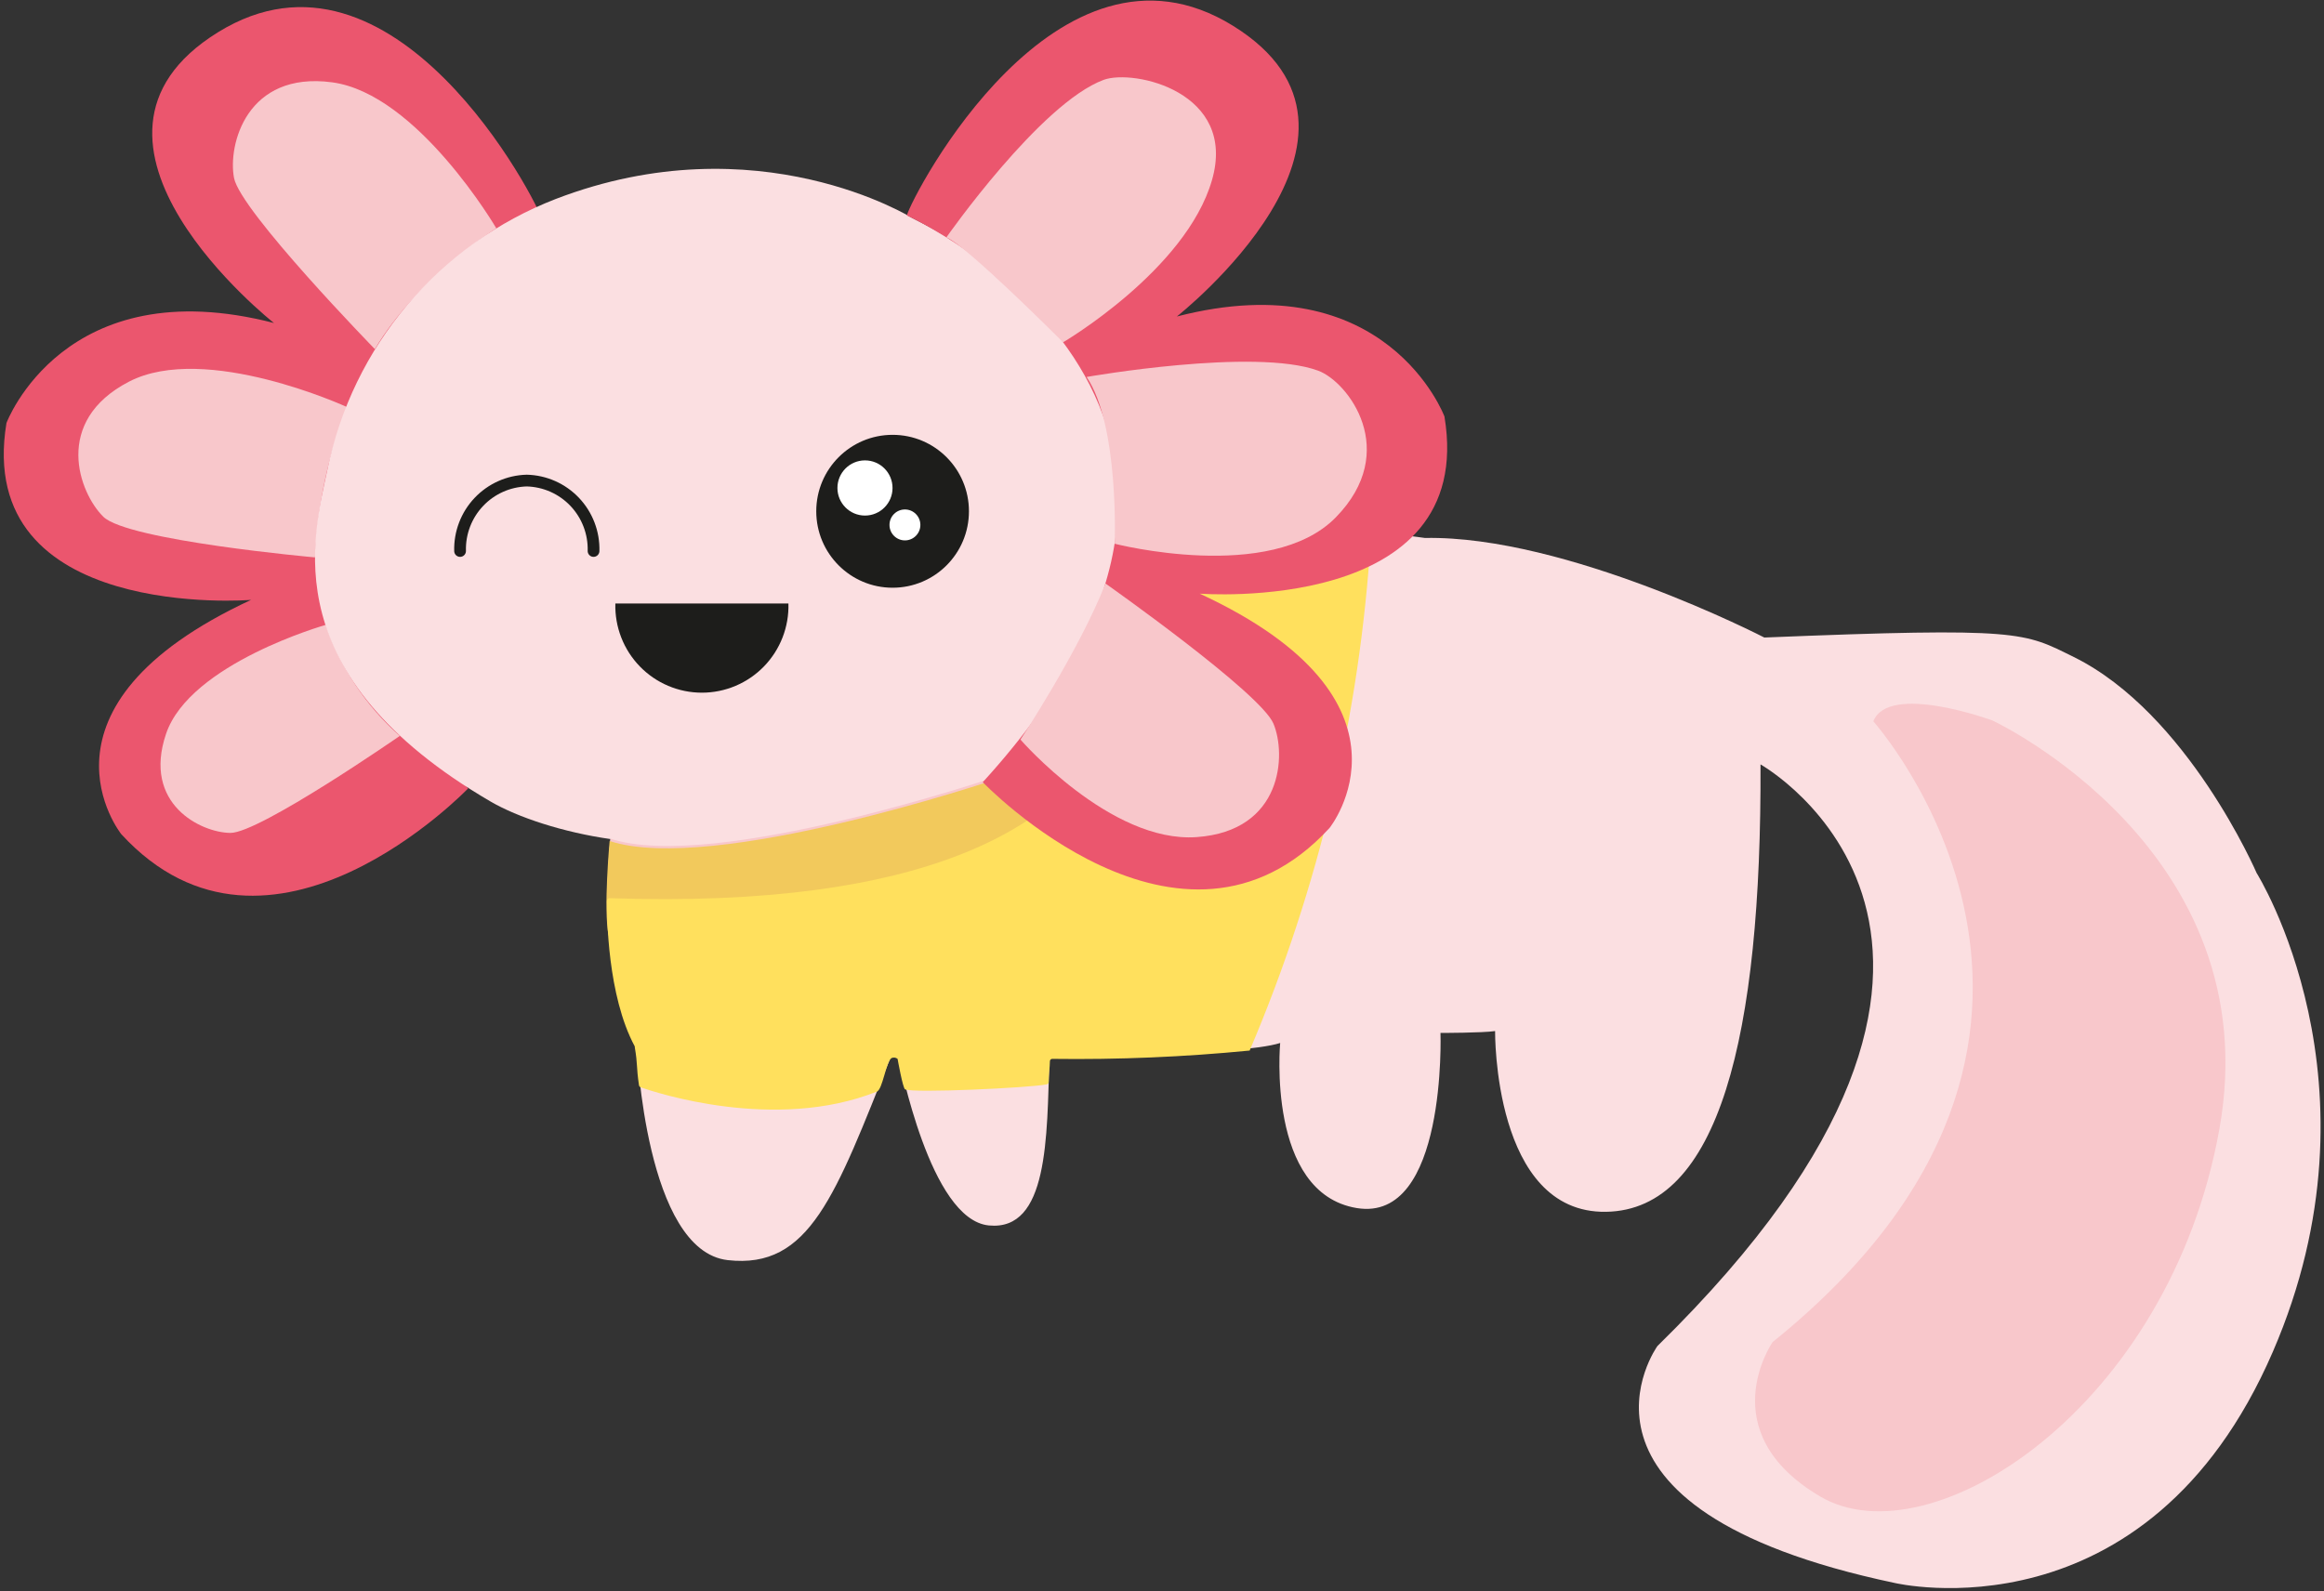 <svg width="384" height="263" viewBox="0 0 384 263" fill="none" xmlns="http://www.w3.org/2000/svg">
<rect x="0" y="0" width="384" height="263" fill="#333333" stroke="none"/>
<g clip-path="url(#clip0_173_167)">
<path d="M77.35 130.31C77.35 130.31 44.549 164.562 20.041 137.875C20.041 137.875 3.232 116.905 41.492 99.147C41.455 99.184 -4.344 102.78 1.066 69.918C1.066 69.918 10.584 44.422 45.267 53.388C45.267 53.388 6.995 23.266 36.033 5.322C65.071 -12.622 88.837 33.249 89.728 36.659C89.728 36.659 20.536 68.021 77.35 130.31Z" fill="#EB566E"/>
<path d="M82.004 37.725C82.004 37.725 68.983 15.491 54.872 13.606C40.761 11.721 37.617 23.936 38.669 29.417C39.722 34.898 61.94 57.703 61.94 57.703C68.995 45.848 82.004 37.725 82.004 37.725Z" fill="#F8C7CB"/>
<path d="M57.335 67.277C57.335 67.277 33.941 56.525 21.303 63.085C8.666 69.645 13.072 81.463 17.07 85.407C21.068 89.35 52.05 92.128 52.05 92.128C52.432 83.609 54.218 75.212 57.335 67.277Z" fill="#F8C7CB"/>
<path d="M53.832 103.277C53.832 103.277 31.404 109.626 27.443 121.27C23.482 132.915 33.26 137.639 38.075 137.664C42.89 137.689 66.062 121.63 66.062 121.63C60.466 116.678 56.252 110.353 53.832 103.277Z" fill="#F8C7CB"/>
<path d="M81.064 132.481C85.544 135.097 93.082 137.577 100.868 138.681C100.868 138.681 98.393 158.411 105.25 173.242C105.25 173.242 106.661 206.725 120.24 208.275C133.818 209.825 138.051 197.511 147.198 174.656C147.198 174.656 148.127 174.333 148.436 174.792C148.746 175.251 153.598 201.603 163.401 202.545C173.204 203.488 173.006 188.136 173.39 174.656C173.39 174.656 204.867 174.532 211.526 172.387C211.526 172.387 209.224 197.188 224.164 199.668C239.104 202.149 238.015 170.725 238.015 170.725C238.015 170.725 245.021 170.725 247.038 170.415C247.038 170.415 246.692 200.574 265.357 200.289C284.023 200.003 291.079 171.295 290.893 126.342C290.893 126.342 342.484 155.249 273.861 222.474C273.861 222.474 254.514 249.297 313.074 261.636C313.074 261.636 354.713 271.556 375.545 223.429C394.743 179.058 372.871 144.299 372.871 144.299C372.871 144.299 361.496 117.91 342.669 108.596C334.376 104.517 334.153 103.636 291.524 105.372C291.524 105.372 258.809 88.47 235.44 88.916C235.44 88.916 205.733 84.7 185.545 86.014C185.545 86.014 188.429 54.851 150.788 36.064C150.788 36.064 125.24 20.054 91.82 32.889C82.31 36.577 73.875 42.596 67.289 50.396C60.702 58.195 56.173 67.525 54.117 77.532C51.666 88.991 45.23 111.56 81.064 132.481Z" fill="#FBDFE1"/>
<path d="M309.534 119.224C309.534 119.224 355.876 171.06 292.886 221.829C292.886 221.829 282.612 236.648 300.77 247.35C318.929 258.052 358.463 232.766 366.719 186.586C374.975 140.405 329.202 119.075 329.202 119.075C329.202 119.075 312.059 112.776 309.534 119.224Z" fill="#F8C7CB"/>
<path d="M100.868 138.619C100.868 138.619 99.816 150.028 100.695 154.182C101.487 157.902 162.275 165.343 182.76 139.673C182.76 139.673 162.46 131.935 164.478 128.413C164.49 128.413 117.875 144.249 100.868 138.619Z" fill="#F8C7CB"/>
<path d="M76.019 91.069C75.938 88.063 77.053 85.148 79.117 82.966C81.182 80.783 84.027 79.511 87.028 79.429C88.517 79.465 89.984 79.794 91.345 80.399C92.707 81.004 93.936 81.872 94.962 82.953C95.988 84.034 96.79 85.308 97.324 86.701C97.858 88.093 98.113 89.578 98.073 91.069" stroke="#1D1D1B" stroke-width="1.94" stroke-miterlimit="10" stroke-linecap="round"/>
<path d="M101.678 99.745C101.623 101.661 101.952 103.568 102.646 105.354C103.339 107.14 104.383 108.769 105.717 110.144C107.05 111.518 108.644 112.611 110.407 113.357C112.169 114.103 114.063 114.488 115.976 114.488C117.889 114.488 119.783 114.103 121.545 113.357C123.307 112.611 124.902 111.518 126.235 110.144C127.568 108.769 128.612 107.14 129.306 105.354C129.999 103.568 130.328 101.661 130.273 99.745" fill="#1D1D1B"/>
<path d="M147.487 97.141C154.454 97.141 160.101 91.484 160.101 84.505C160.101 77.526 154.454 71.869 147.487 71.869C140.521 71.869 134.873 77.526 134.873 84.505C134.873 91.484 140.521 97.141 147.487 97.141Z" fill="#1D1D1B"/>
<path d="M142.923 85.213C145.437 85.213 147.475 83.171 147.475 80.653C147.475 78.135 145.437 76.093 142.923 76.093C140.409 76.093 138.371 78.135 138.371 80.653C138.371 83.171 140.409 85.213 142.923 85.213Z" fill="white"/>
<path d="M149.524 89.317C150.933 89.317 152.075 88.173 152.075 86.761C152.075 85.349 150.933 84.205 149.524 84.205C148.114 84.205 146.972 85.349 146.972 86.761C146.972 88.173 148.114 89.317 149.524 89.317Z" fill="white"/>
<path d="M100.731 139.002C100.731 139.002 99.676 150.383 100.557 154.539C101.351 158.25 162.265 165.672 182.793 140.054C182.793 140.054 162.451 132.347 164.473 128.834C164.473 128.834 117.761 144.631 100.731 139.002Z" fill="#F2C95C"/>
<path d="M226.503 88.953C226.627 86.788 212.76 87.716 185.249 86.875C185.179 86.875 185.11 86.891 185.047 86.923C184.985 86.956 184.932 87.002 184.892 87.059C184.852 87.116 184.826 87.182 184.817 87.251C184.807 87.32 184.815 87.391 184.839 87.456C187.208 93.913 205.64 152.003 100.731 148.453C100.674 148.451 100.617 148.461 100.564 148.481C100.51 148.501 100.462 148.532 100.42 148.571C100.379 148.61 100.345 148.657 100.322 148.709C100.299 148.761 100.286 148.817 100.284 148.873C100.284 151.409 100.346 164.534 104.886 172.958C104.891 172.999 104.891 173.04 104.886 173.082C105.394 176.05 105.109 176.174 105.581 179.366C105.593 179.441 105.625 179.513 105.672 179.574C105.72 179.634 105.782 179.682 105.853 179.712C108.222 180.541 128.056 187.134 144.9 180.417C145.83 180.046 146.376 175.63 147.269 174.9C147.435 174.815 147.621 174.781 147.806 174.8C147.992 174.82 148.167 174.893 148.311 175.011C148.311 175.011 149.167 179.86 149.551 180.046C150.791 180.714 170.116 179.798 172.944 179.229C173.038 179.215 173.124 179.166 173.186 179.094C173.247 179.021 173.28 178.929 173.279 178.834C173.279 177.795 173.465 176.36 173.478 175.419C173.474 175.365 173.482 175.31 173.501 175.259C173.521 175.208 173.551 175.161 173.589 175.123C173.628 175.084 173.675 175.054 173.726 175.035C173.777 175.016 173.832 175.008 173.887 175.011C184.77 175.157 195.652 174.698 206.483 173.638C217.924 146.746 224.694 118.11 226.503 88.953Z" fill="#FFE05D"/>
<path d="M162.386 129.281C162.386 129.281 195.187 163.52 219.695 136.833C219.695 136.833 236.504 115.863 198.232 98.118C198.232 98.118 244.129 101.702 238.671 68.839C238.671 68.839 229.152 43.343 194.457 52.309C194.457 52.309 232.729 22.187 203.703 4.243C174.677 -13.701 150.763 32.207 149.835 35.617C149.835 35.617 219.188 66.954 162.386 129.281Z" fill="#EB566E"/>
<path d="M168.612 122.237C168.612 122.237 183.465 139.363 197.712 138.359C211.959 137.354 212.566 124.718 210.412 119.596C208.258 114.475 182.661 96.444 182.661 96.444C178.292 107.58 168.612 122.237 168.612 122.237Z" fill="#F8C7CB"/>
<path d="M184.183 89.871C184.183 89.871 209.966 96.493 220.71 85.519C231.454 74.544 222.753 63.073 217.789 61.262C207.318 57.418 179.542 62.304 179.542 62.304C184.951 70.29 184.183 89.871 184.183 89.871Z" fill="#F8C7CB"/>
<path d="M175.655 56.575C175.655 56.575 195.942 44.67 200.25 29.801C204.483 15.181 187.315 11.374 182.364 13.197C171.892 17.066 156.37 39.238 156.37 39.238C159.65 40.516 175.655 56.575 175.655 56.575Z" fill="#F8C7CB"/>
</g>
<defs>
<clipPath id="clip0_173_167">
<rect width="382.785" height="262.278" fill="white" transform="translate(0.608 0.101)"/>
</clipPath>
</defs>
</svg>
